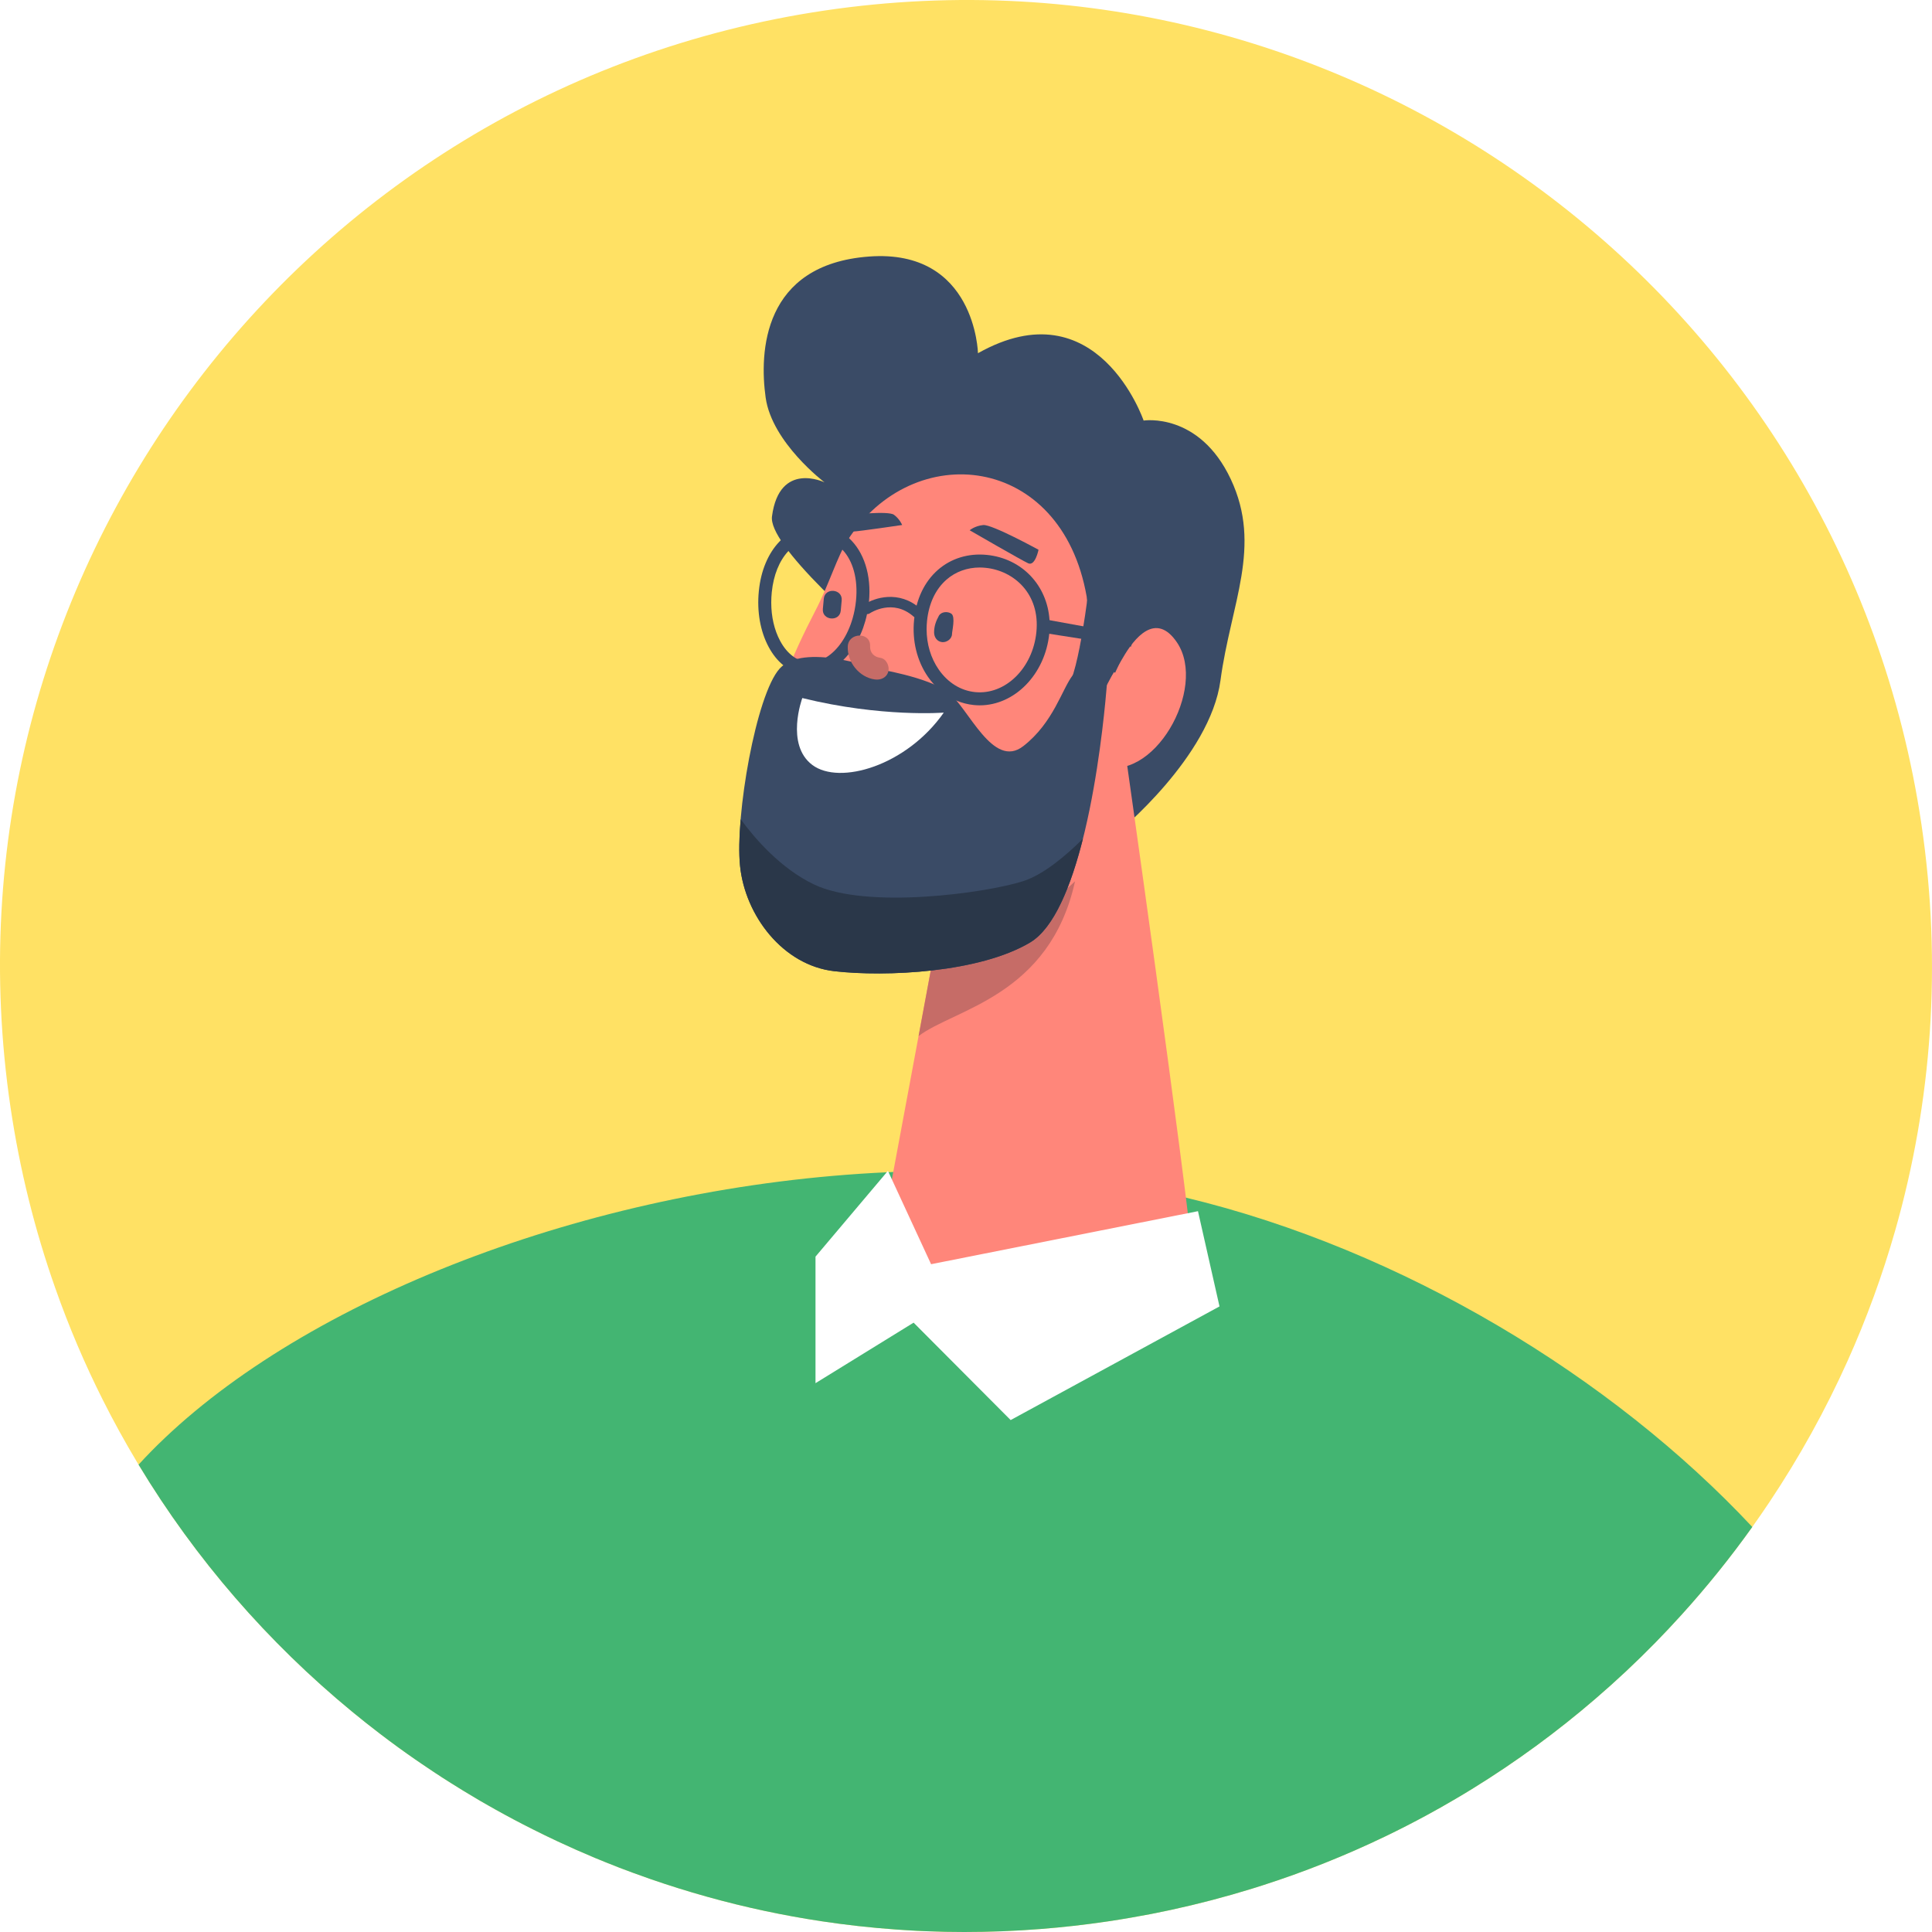 <svg width="157" height="157" viewBox="0 0 157 157" fill="none" xmlns="http://www.w3.org/2000/svg">
<rect width="157" height="157" fill="#1E1E1E"/>
<g id="Section 2">
<path d="M-4145 -3381C-4145 -3382.1 -4144.1 -3383 -4143 -3383H2074C2075.1 -3383 2076 -3382.1 2076 -3381V1039C2076 1040.1 2075.1 1041 2074 1041H-4143C-4144.1 1041 -4145 1040.1 -4145 1039V-3381Z" fill="#DAFFEE"/>
<path d="M-4143 -3382H2074V-3384H-4143V-3382ZM2075 -3381V1039H2077V-3381H2075ZM2074 1040H-4143V1042H2074V1040ZM-4144 1039V-3381H-4146V1039H-4144ZM-4143 1040C-4143.55 1040 -4144 1039.55 -4144 1039H-4146C-4146 1040.66 -4144.66 1042 -4143 1042V1040ZM2075 1039C2075 1039.55 2074.55 1040 2074 1040V1042C2075.66 1042 2077 1040.66 2077 1039H2075ZM2074 -3382C2074.55 -3382 2075 -3381.55 2075 -3381H2077C2077 -3382.66 2075.66 -3384 2074 -3384V-3382ZM-4143 -3384C-4144.66 -3384 -4146 -3382.66 -4146 -3381H-4144C-4144 -3381.55 -4143.55 -3382 -4143 -3382V-3384Z" fill="white" fill-opacity="0.1"/>
<g id="&#237;&#148;&#132;&#235;&#161;&#156;&#237;&#149;&#132; &#236;&#157;&#180;&#235;&#175;&#184;&#236;&#167;&#128;" clip-path="url(#clip0_0_1)">
<rect width="375" height="812" transform="translate(-198 -417)" fill="white"/>
<g id="Group">
<g id="Group_2">
<path id="Vector" d="M154.013 99.981C152.976 103.618 151.683 107.155 150.148 110.575C148.345 114.589 146.214 118.435 143.781 122.077C143.329 122.753 142.868 123.422 142.396 124.084C140.613 126.583 138.686 128.976 136.623 131.25C135.937 132.005 135.24 132.747 134.524 133.479C132.959 135.077 131.324 136.609 129.624 138.068C126.536 140.726 123.231 143.149 119.731 145.311C119.198 145.641 118.662 145.963 118.119 146.279C117.415 146.693 116.702 147.096 115.981 147.486C114.854 148.099 113.707 148.686 112.542 149.245C109.34 150.785 106.007 152.118 102.559 153.222C102.29 153.309 102.021 153.395 101.749 153.477C99.583 154.146 97.37 154.726 95.117 155.213C94.07 155.44 93.01 155.646 91.943 155.828C91.3 155.94 90.652 156.046 90.001 156.141C88.182 156.41 86.366 156.616 84.558 156.757C82.476 156.92 80.406 157 78.35 157C77.33 157 76.312 156.979 75.299 156.937C74.799 156.918 74.298 156.895 73.8 156.862C73.454 156.843 73.108 156.822 72.764 156.794C70.731 156.649 68.714 156.422 66.721 156.12C65.194 155.889 63.68 155.613 62.181 155.295C58.988 154.616 55.86 153.739 52.807 152.679C52.328 152.513 51.851 152.343 51.376 152.167C50.679 151.91 49.984 151.645 49.296 151.365C49.254 151.351 49.212 151.334 49.168 151.313C48.906 151.208 48.641 151.1 48.379 150.99C48.346 150.976 48.314 150.965 48.281 150.948C47.282 150.532 46.293 150.095 45.312 149.634C44.632 149.318 43.958 148.988 43.289 148.651C42.269 148.141 41.261 147.606 40.264 147.049C40.068 146.939 39.869 146.829 39.673 146.714C39.453 146.59 39.233 146.464 39.015 146.338C38.561 146.073 38.112 145.804 37.666 145.531C37.326 145.322 36.985 145.114 36.648 144.899C36.4 144.745 36.152 144.588 35.906 144.427C35.775 144.342 35.644 144.256 35.513 144.167C35.483 144.148 35.453 144.129 35.422 144.108C35.338 144.055 35.256 143.998 35.174 143.945C34.884 143.753 34.596 143.561 34.311 143.365C33.916 143.098 33.523 142.826 33.134 142.55C32.624 142.19 32.121 141.825 31.623 141.453C31.366 141.262 31.109 141.067 30.854 140.871C30.093 140.293 29.345 139.697 28.606 139.088C21.784 133.472 15.892 126.704 11.26 119.022C11.216 118.95 11.171 118.877 11.129 118.805C10.144 117.16 9.216 115.476 8.35 113.75C6.883 110.833 5.592 107.803 4.49 104.671C2.839 99.993 1.611 95.092 0.857 89.999C-5.494 47.118 24.121 7.209 67.002 0.857C109.883 -5.494 149.793 24.119 156.144 67C157.83 78.394 156.977 89.578 154.013 99.981Z" fill="#FFE164"/>
</g>
<g id="Group_3">
<g id="Group_4">
<g id="Group_5">
<path id="Vector_2" d="M79.473 28.703C79.473 28.703 79.279 20.203 70.62 20.847C61.962 21.491 61.704 28.639 62.219 32.309C62.734 35.979 67.006 39.199 67.006 39.199C67.006 39.199 63.337 37.422 62.734 41.961C62.132 46.5 90.82 67.661 90.82 67.661C90.82 67.661 98.344 61.522 99.18 55.287C100.017 49.051 102.593 44.415 100.017 38.941C97.442 33.468 92.934 34.176 92.934 34.176C92.934 34.176 89.192 23.23 79.473 28.703Z" fill="#3A4B66"/>
</g>
</g>
<g id="Group_6">
<g id="Group_7">
<g id="Group_8">
<path id="Vector_3" d="M142.396 124.085C140.613 126.583 138.686 128.976 136.622 131.25C135.937 132.005 135.24 132.747 134.524 133.479C132.959 135.077 131.324 136.609 129.623 138.069C126.536 140.726 123.23 143.149 119.731 145.311C119.197 145.641 118.662 145.964 118.119 146.279C117.415 146.693 116.701 147.096 115.981 147.486C114.853 148.099 113.707 148.686 112.542 149.246C109.34 150.785 106.006 152.118 102.558 153.222C102.289 153.309 102.02 153.395 101.749 153.477C99.583 154.146 97.37 154.726 95.117 155.213C94.069 155.44 93.01 155.646 91.943 155.828C91.299 155.94 90.651 156.046 90.001 156.142C88.181 156.411 86.366 156.616 84.558 156.757C82.476 156.921 80.406 157 78.349 157C77.329 157 76.312 156.979 75.299 156.937C74.798 156.918 74.298 156.895 73.8 156.862C73.453 156.843 73.107 156.822 72.763 156.794C70.731 156.649 68.714 156.422 66.721 156.121C65.194 155.889 63.68 155.613 62.181 155.295C58.987 154.616 55.86 153.739 52.807 152.68C52.328 152.513 51.85 152.343 51.376 152.167C50.678 151.91 49.984 151.646 49.296 151.365C49.254 151.351 49.212 151.334 49.167 151.313C48.905 151.208 48.641 151.101 48.379 150.991C48.346 150.977 48.313 150.965 48.281 150.949C47.282 150.532 46.292 150.095 45.312 149.634C44.632 149.318 43.958 148.988 43.289 148.651C42.269 148.141 41.261 147.606 40.264 147.049C40.068 146.939 39.869 146.829 39.672 146.714C39.452 146.59 39.233 146.464 39.015 146.338C38.561 146.073 38.112 145.804 37.665 145.531C37.326 145.323 36.984 145.114 36.648 144.899C36.4 144.745 36.152 144.588 35.906 144.427C35.775 144.342 35.644 144.256 35.513 144.167C35.483 144.148 35.452 144.13 35.422 144.109C35.338 144.055 35.256 143.999 35.174 143.945C34.884 143.753 34.596 143.561 34.311 143.365C33.915 143.098 33.522 142.827 33.134 142.551C32.624 142.19 32.121 141.825 31.623 141.453C31.366 141.262 31.108 141.067 30.853 140.871C30.093 140.293 29.345 139.697 28.605 139.088C21.784 133.472 15.892 126.705 11.26 119.022C11.927 118.293 12.635 117.572 13.384 116.863C25.744 105.134 48.721 96.339 72.059 95.263C72.108 95.258 72.157 95.256 72.204 95.256C72.333 95.246 72.462 95.242 72.588 95.239C77.114 95.05 81.65 95.155 86.123 95.585C89.536 95.915 92.963 96.505 96.371 97.324C113.967 101.551 131.004 111.899 142.396 124.085Z" fill="#43B572"/>
</g>
</g>
</g>
<g id="Group_9">
<g id="Group_10">
<g id="Group_11">
<path id="Vector_4" d="M97.027 103.063C97.421 107.389 68.812 109.796 70.897 104.321L74.826 83.229L76.629 73.525L78.277 64.678L91.328 60.29C91.328 60.29 96.333 95.484 97.027 103.063Z" fill="#FF867A"/>
</g>
</g>
</g>
<g id="Group_12">
<g id="Group_13">
<path id="Vector_5" d="M61.852 72.494C64.054 73.226 67.847 74.113 73.005 73.923C81.532 73.61 87.364 71.603 87.364 71.603C85.303 80.978 77.542 81.984 74.646 84.196L74.826 83.229L75.941 77.226C72.102 77.896 67.998 77.544 64.329 75.461C63.234 74.839 62.412 73.817 61.852 72.494Z" fill="#C66C67"/>
</g>
</g>
<g id="Group_14">
<g id="Group_15">
<g id="Group_16">
<path id="Vector_6" d="M89.561 55.862C90.217 55.133 90.755 54.313 91.244 53.462C92.172 51.844 93.926 49.655 95.649 52.213C98.155 55.934 93.697 63.828 89.322 62.19C86.073 60.973 87.907 57.7 89.561 55.862Z" fill="#FF867A"/>
</g>
</g>
</g>
<g id="Group_17">
<g id="Group_18">
<g id="Group_19">
<path id="Vector_7" d="M88.305 48.475L90.126 66.473C90.255 72.448 75.326 81.706 64.329 75.461C61.173 73.668 60.222 68.606 61.6 62.314C62.737 57.125 64.353 53.293 66.27 49.608C67.37 47.496 68.04 45.208 68.889 43.885C74.207 35.605 86.259 36.831 88.305 48.475Z" fill="#FF867A"/>
</g>
</g>
</g>
<g id="Group_20">
<path id="Vector_8" d="M71.153 54.332C71.153 54.332 65.275 52.208 63.357 54.332C61.439 56.455 59.727 66.319 60.138 70.361C60.549 74.402 63.616 78.444 67.802 78.923C71.988 79.403 79.584 79.042 83.702 76.594C88.426 73.786 89.781 57.666 89.946 55.666C90.11 53.666 88.057 53.75 87.181 54.863C86.305 55.976 85.62 58.716 83.154 60.634C80.688 62.552 78.705 57.523 77.057 56.262C75.409 55.001 71.153 54.332 71.153 54.332Z" fill="#3A4B66"/>
</g>
<g id="Group_21">
<g id="Group_22">
<g id="Group_23">
<path id="Vector_9" d="M76.694 57.909C76.694 57.909 71.641 58.313 65.198 56.726C65.198 56.726 63.798 60.501 66.013 62.163C68.227 63.824 73.661 62.237 76.694 57.909Z" fill="white"/>
</g>
</g>
</g>
<g id="Group_24">
<g id="Group_25">
<g id="Group_26">
<path id="Vector_10" d="M91.771 51.942C92.013 51.093 90.211 48.107 88.341 48.827C88.341 48.827 88.098 50.757 87.732 52.612L90.613 54.678C91.232 53.417 91.678 52.269 91.771 51.942Z" fill="#3A4B66"/>
</g>
</g>
</g>
<g id="Group_27">
<g id="Group_28">
<g id="Group_29">
<path id="Vector_11" d="M87.732 52.612C87.533 53.621 87.298 54.608 87.045 55.249C86.326 57.07 85.176 58.22 87.045 58.699C88.194 58.994 89.834 55.996 90.822 53.982L87.732 52.612Z" fill="#3A4B66"/>
</g>
</g>
</g>
<g id="Group_30">
<g id="Group_31">
<g id="Group_32">
<g id="Group_33">
<g id="Group_34">
<g id="Group_35">
<path id="Vector_12" d="M74.484 50.208C74.397 50.202 74.313 50.168 74.242 50.106C72.557 48.618 70.763 49.787 70.688 49.837C70.495 49.966 70.237 49.911 70.111 49.715C69.984 49.519 70.037 49.256 70.229 49.126C71.047 48.572 73.053 47.926 74.789 49.46C74.963 49.613 74.981 49.882 74.831 50.061C74.741 50.167 74.611 50.217 74.484 50.208Z" fill="#3A4B66"/>
</g>
</g>
</g>
</g>
</g>
<g id="Group_36">
<g id="Group_37">
<g id="Group_38">
<g id="Group_39">
<path id="Vector_13" d="M85.288 50.398C85.108 47.584 83.066 45.383 80.198 45.093C78.696 44.943 77.29 45.373 76.221 46.307C75.671 46.789 75.231 47.378 74.904 48.061C74.731 48.421 74.593 48.805 74.485 49.214C74.408 49.514 74.347 49.827 74.308 50.15C74.298 50.223 74.289 50.295 74.282 50.368C74.111 52.054 74.511 53.699 75.409 55.002C75.559 55.219 75.72 55.423 75.896 55.612C76.422 56.197 77.042 56.644 77.727 56.932V56.934H77.73C78.174 57.121 78.642 57.243 79.131 57.292C79.295 57.308 79.456 57.318 79.615 57.318C82.441 57.318 84.921 54.817 85.267 51.502C85.267 51.493 85.269 51.486 85.269 51.476C85.307 51.109 85.311 50.749 85.288 50.398ZM84.219 51.371C83.924 54.305 81.69 56.489 79.239 56.242C78.067 56.124 77.016 55.469 76.279 54.401C75.636 53.472 75.299 52.33 75.299 51.128C75.299 50.91 75.311 50.693 75.332 50.473C75.475 49.048 76.022 47.883 76.916 47.102C77.65 46.459 78.598 46.117 79.62 46.117C79.774 46.117 79.933 46.127 80.092 46.143C82.383 46.372 84.535 48.244 84.219 51.371Z" fill="#3A4B66"/>
</g>
</g>
</g>
</g>
<g id="Group_40">
<g id="Group_41">
<g id="Group_42">
<g id="Group_43">
<path id="Vector_14" d="M68.992 43.729C68.372 43.158 67.603 42.798 66.721 42.709C65.516 42.59 64.358 43.011 63.451 43.902C63.418 43.93 63.385 43.963 63.355 43.996C62.885 44.482 62.506 45.072 62.223 45.75C61.937 46.426 61.75 47.191 61.666 48.024C61.498 49.689 61.781 51.306 62.466 52.578C62.794 53.189 63.196 53.687 63.654 54.059C63.783 54.169 63.919 54.265 64.057 54.349C64.499 54.625 64.983 54.796 65.495 54.847C65.603 54.857 65.71 54.861 65.816 54.861C66.798 54.861 67.74 54.408 68.529 53.631C68.674 53.491 68.817 53.336 68.95 53.17C69.31 52.73 69.628 52.216 69.885 51.645C69.981 51.439 70.068 51.226 70.147 51.006V51.004C70.271 50.653 70.377 50.288 70.456 49.907C70.524 49.589 70.575 49.261 70.611 48.927C70.611 48.92 70.613 48.913 70.613 48.906C70.828 46.709 70.192 44.828 68.992 43.729ZM67.121 53.43C66.644 53.718 66.124 53.851 65.6 53.797C65.315 53.769 65.039 53.682 64.777 53.544C64.672 53.493 64.571 53.43 64.473 53.36C64.059 53.065 63.692 52.632 63.395 52.078C62.922 51.198 62.674 50.115 62.674 48.962C62.674 48.688 62.688 48.412 62.716 48.131C62.857 46.73 63.327 45.57 64.071 44.775C64.085 44.758 64.099 44.744 64.113 44.73C64.733 44.089 65.507 43.745 66.321 43.745C66.417 43.745 66.515 43.75 66.613 43.759C67.343 43.834 67.967 44.152 68.454 44.665C69.31 45.561 69.74 47.051 69.56 48.822C69.511 49.31 69.42 49.781 69.294 50.223C68.875 51.692 68.073 52.859 67.121 53.43Z" fill="#3A4B66"/>
</g>
</g>
</g>
</g>
</g>
<g id="Group_44">
<g id="Group_45">
<g id="Group_46">
<path id="Vector_15" d="M84.753 50.3L92.141 51.646L91.91 52.546L84.753 51.422V50.3Z" fill="#3A4B66"/>
</g>
</g>
</g>
<g id="Group_47">
<g id="Group_48">
<g id="Group_49">
<path id="Vector_16" d="M97.351 98.424L75.663 102.733L72.156 95.147L66.27 102.118V112.401L74.242 107.483L82.128 115.399L99.1 106.164L97.351 98.424Z" fill="white"/>
</g>
</g>
</g>
<g id="Group_50">
<g id="Group_51">
<g id="Group_52">
<path id="Vector_17" d="M79.898 42.667C79.195 42.74 78.799 43.092 78.799 43.092C78.799 43.092 82.983 45.511 83.552 45.774C84.12 46.038 84.394 44.675 84.394 44.675C84.394 44.675 80.602 42.593 79.898 42.667Z" fill="#3A4B66"/>
</g>
</g>
</g>
<g id="Group_53">
<g id="Group_54">
<g id="Group_55">
<path id="Vector_18" d="M69.013 41.853C69.013 41.853 72.174 41.483 72.648 41.833C73.122 42.184 73.312 42.663 73.312 42.663C73.312 42.663 69.795 43.182 69.333 43.194C68.871 43.206 69.013 41.853 69.013 41.853Z" fill="#3A4B66"/>
</g>
</g>
</g>
<g id="Group_56">
<g id="Group_57">
<g id="Group_58">
<g id="Group_59">
<path id="Vector_19" d="M71.535 53.456C71.017 53.382 70.684 53.038 70.706 52.504C70.755 51.336 68.94 51.373 68.891 52.537C68.838 53.803 69.817 55.035 71.085 55.214C71.569 55.283 72.059 55.072 72.189 54.56C72.3 54.126 72.024 53.524 71.535 53.456Z" fill="#C66C67"/>
</g>
</g>
</g>
<g id="Group_60">
<g id="Group_61">
<g id="Group_62">
<path id="Vector_20" d="M77.312 49.872C77.019 49.663 76.484 49.697 76.293 50.045C76.058 50.468 75.907 50.899 75.907 51.389C75.907 51.783 76.151 52.144 76.57 52.182C76.936 52.214 77.363 51.916 77.363 51.519C77.363 51.301 77.659 50.119 77.312 49.872Z" fill="#3A4B66"/>
</g>
</g>
</g>
<g id="Group_63">
<g id="Group_64">
<g id="Group_65">
<path id="Vector_21" d="M66.943 48.656L66.868 49.49C66.785 50.427 68.24 50.558 68.324 49.619L68.399 48.785C68.482 47.848 67.026 47.717 66.943 48.656Z" fill="#3A4B66"/>
</g>
</g>
</g>
</g>
<g id="Group_66">
<path id="Vector_22" d="M83.153 71.603C80.139 72.572 70.413 73.923 66.137 71.868C63.45 70.577 61.366 68.177 60.188 66.572C60.064 68.049 60.037 69.378 60.137 70.361C60.548 74.402 63.616 78.444 67.802 78.923C71.988 79.403 79.584 79.042 83.701 76.594C85.666 75.427 87.046 71.956 88.002 68.158C86.685 69.469 84.83 71.065 83.153 71.603Z" fill="#2A3749"/>
</g>
</g>
</g>
</g>
</g>
<defs>
<clipPath id="clip0_0_1">
<rect width="375" height="812" fill="white" transform="translate(-198 -417)"/>
</clipPath>
</defs>
</svg>
